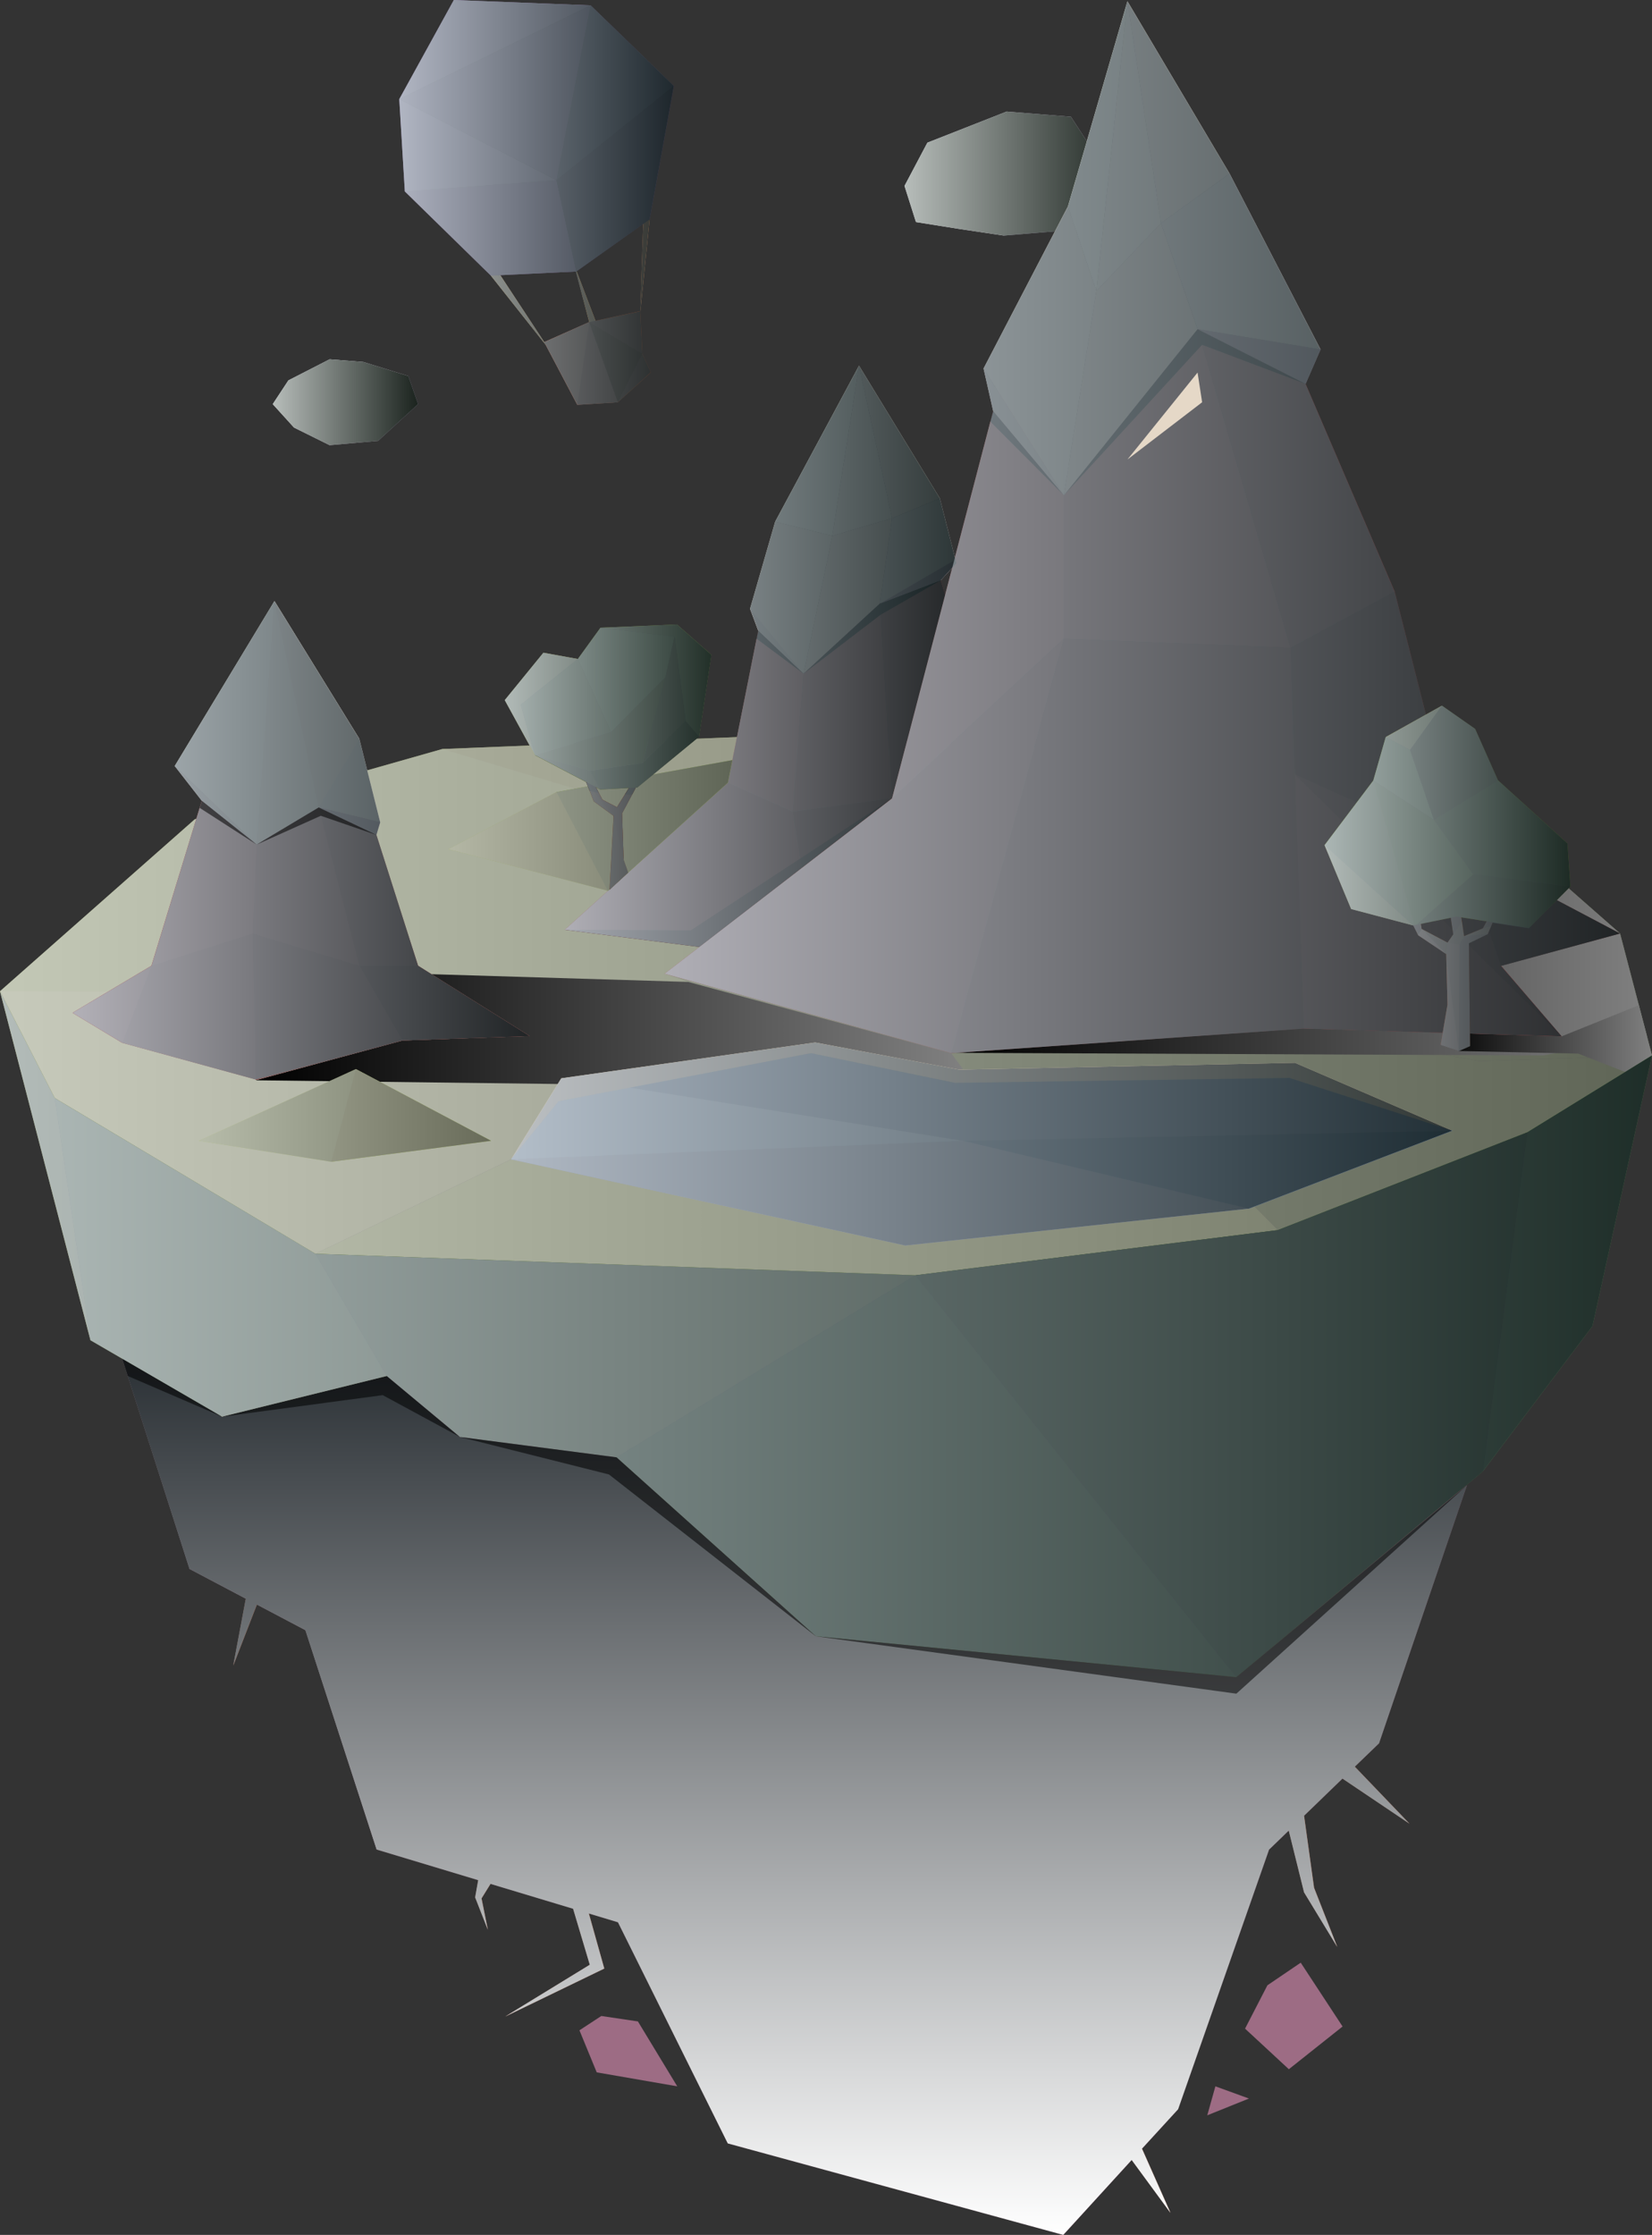 <svg xmlns="http://www.w3.org/2000/svg" xmlns:xlink="http://www.w3.org/1999/xlink" viewBox="0 0 656.7 888.35"><rect x="0" y="0" width="656.7" height="888.35" fill="#333333" stroke="none"/><defs><style>.cls-1{isolation:isolate;}.cls-2{fill:#af6f56;}.cls-3{fill:#aa6d5c;}.cls-4{fill:#7c452f;}.cls-5{fill:#e5bd7f;}.cls-6{fill:#d38d5e;}.cls-7{fill:#d39f59;}.cls-8{fill:#8c6ea4;}.cls-9{fill:#645778;}.cls-10{fill:#a68ac0;}.cls-11{fill:#514266;}.cls-12{fill:#8c77a4;}.cls-13{fill:#cc8a75;}.cls-14{fill:#66321b;}.cls-15,.cls-22,.cls-27,.cls-28,.cls-35,.cls-36,.cls-37,.cls-46,.cls-53,.cls-55,.cls-57,.cls-58,.cls-61,.cls-63,.cls-64,.cls-65,.cls-78,.cls-79,.cls-84,.cls-85{mix-blend-mode:soft-light;}.cls-15,.cls-57,.cls-61,.cls-63,.cls-64,.cls-65,.cls-78,.cls-84{opacity:0.88;}.cls-15{fill:url(#linear-gradient);}.cls-16{fill:#f1f3fd;}.cls-17{fill:#cec2d3;}.cls-18{fill:#9490a5;}.cls-19{fill:#e9ebf6;}.cls-20{fill:#bdadc3;}.cls-21{fill:#e0d9e4;}.cls-22{fill:url(#linear-gradient-2);}.cls-23{fill:#afc176;}.cls-24{fill:#9ead61;}.cls-25{fill:#bfcc8b;}.cls-26{fill:#789352;}.cls-27,.cls-79,.cls-85{opacity:0.77;}.cls-27{fill:url(#linear-gradient-3);}.cls-28{fill:url(#linear-gradient-4);}.cls-29{fill:#f2e7d7;}.cls-30{fill:#f9fae8;}.cls-31{fill:#e5d8c7;}.cls-32{fill:#d6cac5;}.cls-33{fill:#958fa7;}.cls-34{fill:#b0a3b5;}.cls-35{fill:url(#linear-gradient-5);}.cls-36{fill:url(#linear-gradient-6);}.cls-37{fill:url(#linear-gradient-7);}.cls-38{fill:#99a4c6;}.cls-39{fill:#5b804e;}.cls-40{fill:#b2ba68;}.cls-41{fill:#b28ea0;}.cls-42{fill:#64354e;}.cls-43{fill:#724a5c;}.cls-44{fill:#8f5972;}.cls-45{fill:#452737;}.cls-46{fill:url(#linear-gradient-8);}.cls-47{fill:#b3cbeb;}.cls-48{fill:#7997bc;}.cls-49{fill:#9e5454;}.cls-50{fill:#844242;}.cls-51{fill:#b36666;}.cls-52{fill:#6b3434;}.cls-54{fill:#96aa65;}.cls-55{opacity:0.55;}.cls-56{fill:#48683c;}.cls-57{fill:url(#linear-gradient-9);}.cls-58{opacity:0.54;}.cls-59{fill:#9e8698;}.cls-60{fill:#5e7fa7;}.cls-61{fill:url(#linear-gradient-10);}.cls-62{fill:#fce1be;}.cls-63{fill:url(#linear-gradient-11);}.cls-64{fill:url(#linear-gradient-12);}.cls-65{fill:url(#linear-gradient-13);}.cls-66{fill:#9d6c84;}.cls-67{fill:#4e5b24;}.cls-68{fill:#7b9546;}.cls-69{fill:#aeb265;}.cls-70{fill:#87a558;}.cls-71{fill:#566e29;}.cls-72{fill:#4b5623;}.cls-73{fill:#6e8836;}.cls-74{fill:#915846;}.cls-75{fill:#5f3620;}.cls-76{fill:#472515;}.cls-77{fill:#71432f;}.cls-78{fill:url(#linear-gradient-14);}.cls-79{fill:url(#linear-gradient-15);}.cls-80{fill:#754526;}.cls-81{fill:#5f6f30;}.cls-82{fill:#6b7f35;}.cls-83{fill:#683323;}.cls-84{fill:url(#linear-gradient-16);}.cls-85{fill:url(#linear-gradient-17);}</style><linearGradient id="linear-gradient" x1="158.72" y1="80.46" x2="267.86" y2="80.46" gradientUnits="userSpaceOnUse"><stop offset="0" stop-color="#b2bbc3"/><stop offset="1" stop-color="#162224"/></linearGradient><linearGradient id="linear-gradient-2" x1="359.55" y1="68.99" x2="446.88" y2="68.99" gradientUnits="userSpaceOnUse"><stop offset="0" stop-color="#b7bdba"/><stop offset="1" stop-color="#1b231e"/></linearGradient><linearGradient id="linear-gradient-3" y1="399.35" x2="656.7" y2="399.35" gradientUnits="userSpaceOnUse"><stop offset="0" stop-color="#c9c9c9"/><stop offset="1" stop-color="#575757"/></linearGradient><linearGradient id="linear-gradient-4" x1="2628.34" y1="371.44" x2="2353.8" y2="371.44" gradientTransform="translate(-1973.62)" gradientUnits="userSpaceOnUse"><stop offset="0" stop-color="gray"/><stop offset="1"/></linearGradient><linearGradient id="linear-gradient-5" x1="108.42" y1="159.89" x2="166.19" y2="159.89" xlink:href="#linear-gradient-2"/><linearGradient id="linear-gradient-6" x1="2356.42" y1="409.06" x2="2075.25" y2="409.06" xlink:href="#linear-gradient-4"/><linearGradient id="linear-gradient-7" x1="656.7" y1="412.83" x2="572.68" y2="412.83" gradientTransform="matrix(1, 0, 0, 1, 0, 0)" xlink:href="#linear-gradient-4"/><linearGradient id="linear-gradient-8" x1="312.2" y1="888.35" x2="312.2" y2="517.27" gradientUnits="userSpaceOnUse"><stop offset="0" stop-color="#fff"/><stop offset="1" stop-color="#1d2328"/></linearGradient><linearGradient id="linear-gradient-9" x1="0" y1="530.34" x2="656.7" y2="530.34" xlink:href="#linear-gradient"/><linearGradient id="linear-gradient-10" x1="224.48" y1="260.88" x2="380.17" y2="260.88" xlink:href="#linear-gradient"/><linearGradient id="linear-gradient-11" x1="203.19" y1="454.73" x2="577.29" y2="454.73" xlink:href="#linear-gradient"/><linearGradient id="linear-gradient-12" x1="264.2" y1="209.59" x2="644.01" y2="209.59" xlink:href="#linear-gradient"/><linearGradient id="linear-gradient-13" x1="28.84" y1="334" x2="210.51" y2="334" xlink:href="#linear-gradient"/><linearGradient id="linear-gradient-14" x1="526.53" y1="349.12" x2="624.26" y2="349.12" xlink:href="#linear-gradient"/><linearGradient id="linear-gradient-15" x1="178.23" y1="328.11" x2="291.13" y2="328.11" gradientUnits="userSpaceOnUse"><stop offset="0" stop-color="#bababa"/><stop offset="1" stop-color="#575757"/></linearGradient><linearGradient id="linear-gradient-16" x1="200.66" y1="300.96" x2="282.76" y2="300.96" xlink:href="#linear-gradient"/><linearGradient id="linear-gradient-17" x1="79.01" y1="443.37" x2="195.21" y2="443.37" xlink:href="#linear-gradient-15"/></defs><g class="cls-1"><g id="Layer_2" data-name="Layer 2"><g id="_Layer_" data-name="&lt;Layer&gt;"><polygon class="cls-2" points="227.85 758.71 234.49 780.96 200.84 801.57 240.24 782.48 234.11 760.59 227.85 758.71"/><polygon class="cls-2" points="454 854.08 465.32 879.59 449.91 858.57 454 854.08"/><polygon class="cls-2" points="512.34 727.63 518.42 752.17 531.62 773.89 522.39 750.36 518.42 721.75 512.34 727.63"/><polygon class="cls-2" points="533.7 706.97 560.32 724.89 538.59 702.24 533.7 706.97"/><polygon class="cls-2" points="190.12 747.34 188.92 754.19 193.97 767.09 191.44 754.59 195.02 748.82 190.12 747.34"/><polygon class="cls-2" points="97.73 635.45 92.74 662.05 102.14 637.78 99.91 636.6 97.73 635.45"/><polygon class="cls-3" points="216.36 135.99 234.25 128.04 245.63 159.89 229.51 160.92 216.36 135.99"/><polygon class="cls-4" points="234.25 128.04 254.54 123.65 255.35 140.63 258.73 148.04 245.63 159.89 234.25 128.04"/><polygon class="cls-5" points="195.12 109.55 216.94 137.09 216.36 135.99 198.86 109.37 195.12 109.55"/><path class="cls-6" d="M258.24,87.15l-3.69,36.73c-.12-.2,1.16-34.93,1.16-34.93Z"/><path class="cls-7" d="M229.08,107.92c-.2,0,5.17,20.12,5.17,20.12l2.46-.53-7.49-19.69Z"/><polygon class="cls-8" points="160.93 76.1 221.23 71.63 229.08 107.92 195.12 109.55 160.93 76.1"/><polygon class="cls-9" points="221.23 71.63 234.79 2.13 267.86 34.19 221.23 71.63"/><polygon class="cls-10" points="158.72 39.41 234.79 2.13 180.42 0 158.72 39.41"/><polygon class="cls-10" points="221.23 71.63 158.72 39.41 160.93 76.1 221.23 71.63"/><polygon class="cls-11" points="229.08 107.92 258.24 87.15 267.86 34.19 221.23 71.63 229.08 107.92"/><polygon class="cls-12" points="158.72 39.41 234.79 2.13 221.23 71.63 158.72 39.41"/><polygon class="cls-13" points="234.25 128.04 229.51 160.92 216.36 135.99 234.25 128.04"/><polygon class="cls-14" points="255.35 140.63 234.25 128.04 245.63 159.89 255.35 140.63"/><path class="cls-15" d="M254.55,123.88l3.69-36.73,9.62-53L234.79,2.13,180.42,0l-21.7,39.41,2.21,36.69,34.19,33.45,21.82,27.54,12.57,23.83,16.12-1L258.73,148l-3.38-7.41ZM216.36,136l-17.5-26.62,30-1.44L234.25,128Zm20.35-8.48-7.49-19.69L255.71,89l-1.28,34.73Z"/><polygon class="cls-16" points="381.79 72.19 368.66 56.71 359.56 73.91 381.79 72.19"/><polygon class="cls-17" points="425.91 75.38 446.88 74.42 432.39 56.71 425.91 75.38"/><polygon class="cls-18" points="425.91 75.38 399.08 93.64 429.35 91.11 446.88 74.42 425.91 75.38"/><polygon class="cls-19" points="368.66 56.71 400.2 44.34 408.4 67.29 381.79 72.19 368.66 56.71"/><polygon class="cls-20" points="425.71 46.4 400.2 44.34 408.4 67.29 415.5 70.57 425.91 75.38 432.39 56.71 425.71 46.4"/><polygon class="cls-21" points="381.79 72.19 359.56 73.91 364.11 88.27 382.01 91.11 399.08 93.64 381.79 72.19"/><polygon class="cls-17" points="381.79 72.19 408.4 67.29 425.91 75.38 399.08 93.64 381.79 72.19"/><polygon class="cls-22" points="446.88 74.42 432.39 56.71 425.71 46.4 400.2 44.34 368.66 56.71 359.56 73.91 364.11 88.27 382.01 91.11 399.08 93.64 429.35 91.11 446.88 74.42 446.88 74.42"/><polygon class="cls-23" points="0 394.02 77.42 325.67 175.83 297.73 399.32 297.12 380.17 424.96 324.05 414.37 149.72 402.31 0 394.02"/><polygon class="cls-24" points="250.56 320.1 280.31 333.37 322 291.81 175.83 297.73 250.56 320.1"/><polygon class="cls-25" points="0 394.02 253.98 394.92 324.05 414.37 222.06 430.88 203.19 460.81 125.38 498.35 21.78 436.47 0 394.02"/><polygon class="cls-26" points="333.34 401.43 264.2 387.04 324.05 407.55 380.77 425.07 493.16 473.95 508 488.92 607.1 450.08 656.7 419.52 588.12 421.79 518.29 408.8 380.17 411.1 333.34 401.43"/><polygon class="cls-23" points="508 488.92 493.16 473.95 359.87 488.27 203.19 460.81 125.38 498.35 363.91 506.9 508 488.92"/><polygon class="cls-26" points="399.32 297.12 485.2 297.12 595.47 328.43 644 371.06 656.7 419.52 588.12 421.79 518.29 408.8 385.73 412.77 332.39 402.31 399.32 297.12"/><path class="cls-27" d="M595.47,328.43,485.2,297.12H399.32L322,291.81l-146.17,5.92L77.42,325.67,0,394l21.78,42.45,103.6,61.88,238.53,8.55,144.09-18,99.1-38.84,49.6-30.56L644,371.06Z"/><polygon class="cls-28" points="548.74 360.6 514.78 376.4 380.17 418.48 613.33 419.52 654.71 411.94 644 371.06 595.47 328.43 577.67 323.36 548.74 360.6"/><polygon class="cls-29" points="308.14 207.38 330.87 212.96 319.45 267.78 301.41 250.63 298.16 241.96 308.14 207.38"/><polygon class="cls-30" points="330.87 212.96 341.48 145.37 308.14 207.38 330.87 212.96"/><polygon class="cls-31" points="330.87 212.96 354.61 205.99 349.76 239.93 319.45 267.78 330.87 212.96"/><polygon class="cls-32" points="354.61 205.99 373.61 198.1 380.17 223.87 373.99 230.64 349.76 239.93 354.61 205.99"/><polygon class="cls-31" points="354.61 205.99 341.48 145.37 373.61 198.1 354.61 205.99"/><polygon class="cls-21" points="108.42 160.64 116.87 169.95 131.05 176.96 130.43 162.5 108.42 160.64"/><polygon class="cls-19" points="144.5 143.89 131.05 142.81 108.42 160.64 130.43 162.5 144.5 143.89"/><polygon class="cls-16" points="131.05 142.81 114.65 151.19 108.42 160.64 131.05 142.81"/><polygon class="cls-33" points="162.33 149.47 155.35 159.14 150.3 175.24 166.19 160.64 162.33 149.47"/><polygon class="cls-34" points="162.33 149.47 130.43 162.5 131.05 176.96 150.3 175.24 160.97 160.64 162.33 149.47"/><polygon class="cls-17" points="130.43 162.5 144.5 143.89 162.33 149.47 130.43 162.5"/><polygon class="cls-35" points="162.54 150.1 162.33 149.47 144.5 143.89 131.05 142.81 114.65 151.19 108.42 160.64 116.87 169.95 131.05 176.96 150.3 175.24 166.19 160.64 162.54 150.1"/><polygon class="cls-36" points="210.51 411.81 159.92 413.61 101.63 429.4 222.06 430.88 382.8 424.96 378.13 418.62 273.57 390.3 171.51 387.23 210.51 411.81"/><polygon class="cls-37" points="620.78 411.94 583.78 410.48 579.12 411.94 572.68 415.32 579.86 417.75 627.39 418.8 646.03 426.1 656.7 419.52 651.47 399.56 620.78 411.94"/><polygon class="cls-38" points="316.69 439.98 222.06 437.7 203.19 460.81 359.87 495.08 496.43 480.42 577.29 449.42 512.63 428.47 379.67 430.42 316.69 439.98"/><polygon class="cls-39" points="589.41 584.92 633.06 527.07 656.7 419.52 607.1 450.08 589.41 584.92"/><polygon class="cls-26" points="153.76 546.94 125.38 498.35 363.91 506.9 245.09 579.27 182.86 571.18 153.76 546.94"/><polygon class="cls-40" points="21.78 436.47 35.96 532.73 0 394.02 21.78 436.47"/><polygon class="cls-41" points="41.3 517.27 88.29 563.1 121.43 647.97 75.36 623.63 41.3 517.27"/><polygon class="cls-42" points="289.35 851.98 468.33 838.39 422.71 888.35 289.35 851.98"/><polygon class="cls-43" points="245.7 764.08 339.05 695.79 324.3 650.39 149.72 735.17 245.7 764.08"/><polygon class="cls-44" points="339.05 695.79 289.35 851.98 245.7 764.08 339.05 695.79"/><polygon class="cls-41" points="121.43 647.97 182.86 571.18 149.72 735.17 121.43 647.97"/><polygon class="cls-45" points="339.05 695.79 468.33 838.39 504.55 735.17 339.05 695.79"/><polygon class="cls-43" points="483.18 665.85 504.55 735.17 548.19 692.95 583.15 590.37 483.18 665.85"/><polygon class="cls-44" points="121.43 647.97 182.86 571.18 153.76 546.94 88.29 563.1 121.43 647.97"/><polygon class="cls-42" points="149.72 735.17 324.3 650.39 245.09 579.27 149.72 735.17"/><polygon class="cls-43" points="289.35 851.98 339.05 695.79 468.33 838.39 289.35 851.98"/><polygon class="cls-42" points="483.81 665.91 504.55 735.17 339.05 695.79 324.3 650.39 483.81 665.91"/><polygon class="cls-44" points="182.86 571.18 149.72 735.17 245.09 579.27 182.86 571.18"/><polygon class="cls-46" points="491.48 666.66 324.26 650.39 245.05 579.27 182.81 571.18 153.71 546.94 88.24 563.1 41.25 517.27 75.31 623.63 97.69 635.45 92.69 662.05 102.09 637.78 121.38 647.97 149.72 735.17 190.08 747.34 188.87 754.19 193.92 767.09 191.4 754.59 194.97 748.82 227.81 758.71 234.44 780.96 200.79 801.57 240.2 782.48 234.06 760.59 245.65 764.08 289.3 851.98 422.66 888.35 449.86 858.57 465.28 879.59 453.95 854.08 468.33 838.39 504.5 735.17 512.29 727.63 518.37 752.17 531.57 773.89 522.34 750.36 518.37 721.75 533.65 706.97 560.27 724.89 538.54 702.24 548.19 692.95 583.15 590.37 491.48 666.66"/><polygon class="cls-47" points="203.19 460.81 222.06 437.7 250.65 432.1 382.8 453.45 203.19 460.81"/><polygon class="cls-48" points="249.88 432.25 382.8 453.45 577.29 449.42 511.97 427.85 379.67 430.42 322.35 418.62 249.88 432.25"/><polygon class="cls-49" points="422.91 196.89 422.91 253.88 513.03 257.51 476.05 130.82 422.91 196.89"/><polygon class="cls-50" points="476.05 130.82 513.03 257.51 554.42 235.18 518.99 152.58 476.05 130.82"/><polygon class="cls-51" points="399.32 145.97 354.61 317.3 422.91 253.88 422.91 196.89 399.32 145.97"/><polygon class="cls-49" points="264.2 387.04 354.61 317.3 422.91 253.88 378.13 418.62 264.2 387.04"/><polygon class="cls-50" points="422.91 253.88 378.13 418.62 518.29 408.8 513.03 257.51 422.91 253.88"/><polygon class="cls-52" points="554.42 235.18 513.03 257.51 518.29 408.8 620.78 411.94 596.69 383.88 580.46 337.53 554.42 235.18"/><polygon class="cls-51" points="289.35 311.08 315.01 322.58 319.45 267.78 301.41 250.63 289.35 311.08"/><polygon class="cls-49" points="315.01 322.58 354.61 317.3 349.76 239.93 319.45 267.78 315.01 322.58"/><polygon class="cls-49" points="315.01 322.58 289.35 311.08 224.48 369.57 278 376.4 318.7 345 315.01 322.58"/><polygon class="cls-50" points="349.76 239.93 373.99 230.64 375.72 236.41 354.61 317.3 349.76 239.93"/><polygon class="cls-53" points="300.76 253.88 319.45 267.78 301.41 250.63 300.76 253.88"/><polygon class="cls-53" points="319.45 267.78 350.04 244.37 373.99 230.64 349.76 239.93 319.45 267.78"/><polygon class="cls-32" points="301.41 250.63 298.16 241.96 319.45 267.78 301.41 250.63"/><polygon class="cls-54" points="125.38 498.35 21.78 436.47 35.96 532.73 88.29 563.1 153.76 546.94 125.38 498.35"/><polygon class="cls-55" points="88.29 563.1 152.14 554.55 182.86 571.18 153.76 546.94 88.29 563.1"/><polygon class="cls-55" points="50.8 546.94 88.29 563.1 48.6 540.06 50.8 546.94"/><polygon class="cls-56" points="491.48 666.66 363.91 506.9 508 488.92 607.1 450.08 589.41 584.92 491.48 666.66"/><polygon class="cls-39" points="245.09 579.27 324.3 650.39 491.48 666.66 363.91 506.9 245.09 579.27"/><polygon class="cls-57" points="607.1 450.08 508 488.92 363.91 506.9 125.38 498.35 21.78 436.47 0 394.02 35.96 532.73 88.29 563.1 153.76 546.94 182.86 571.18 245.09 579.27 324.3 650.39 491.48 666.66 589.41 584.92 633.06 527.07 656.7 419.52 607.1 450.08"/><polygon class="cls-58" points="324.3 650.39 491.48 673.21 583.15 590.37 491.48 666.66 324.3 650.39"/><polygon class="cls-55" points="182.86 571.18 242.06 586.07 324.3 650.39 245.09 579.27 182.86 571.18"/><polygon class="cls-53" points="422.91 196.89 477.87 137.06 518.99 152.58 476.05 130.82 422.91 196.89"/><polygon class="cls-53" points="393.68 167.59 422.91 196.89 394.79 163.34 393.68 167.59"/><polygon class="cls-59" points="524.95 138.9 476.05 130.82 518.99 152.58 524.95 138.9"/><polygon class="cls-32" points="390.98 146.48 422.91 196.89 394.79 163.34 390.98 146.48"/><polygon class="cls-29" points="424.53 82.02 435.83 115.66 422.91 196.89 390.98 146.48 424.53 82.02"/><polygon class="cls-30" points="435.83 115.66 448.17 0.48 424.53 82.02 435.83 115.66"/><polygon class="cls-31" points="435.83 115.66 461.5 88.69 476.05 130.82 422.91 196.89 435.83 115.66"/><polygon class="cls-32" points="461.5 88.69 488.78 68.99 524.95 138.9 476.05 130.82 461.5 88.69"/><polygon class="cls-31" points="461.5 88.69 448.17 0.48 488.78 68.99 461.5 88.69"/><polygon class="cls-29" points="435.83 115.66 461.5 88.69 448.17 0.48 435.83 115.66"/><polygon class="cls-49" points="514.78 307.81 620.78 411.94 518.29 408.8 514.78 307.81"/><polygon class="cls-50" points="514.78 307.81 580.46 337.53 617.67 366.63 596.69 383.88 620.78 411.94 514.78 307.81"/><polygon class="cls-50" points="315.01 322.58 354.61 317.3 318.7 345 315.01 322.58"/><polygon class="cls-55" points="354.61 317.3 274.6 369.8 224.48 369.57 278 376.4 354.61 317.3"/><polygon class="cls-60" points="382.8 453.45 496.43 480.42 577.29 449.42 382.8 453.45"/><polygon class="cls-29" points="341.48 145.37 330.87 212.96 354.61 205.99 341.48 145.37"/><polygon class="cls-59" points="379.28 222.77 349.76 239.93 373.99 230.64 378.52 225.68 379.28 222.77"/><polygon class="cls-61" points="380.17 223.87 373.61 198.1 341.48 145.37 308.14 207.38 298.16 241.96 301.41 250.63 289.35 311.08 224.48 369.57 278 376.4 318.7 345 354.61 317.3 375.72 236.41 373.99 230.64 380.17 223.87"/><polygon class="cls-62" points="223.12 428.61 324.05 414.37 381.29 425.17 514.78 422.46 577.29 449.42 512.63 428.47 379.67 430.42 322.35 418.62 222.06 437.7 203.19 460.81 223.12 428.61"/><polygon class="cls-63" points="514.78 422.46 381.29 425.17 324.05 414.37 223.12 428.61 203.19 460.81 359.87 495.08 496.43 480.42 577.29 449.42 514.78 422.46"/><polygon class="cls-52" points="580.46 337.53 596.69 383.88 644 371.06 580.46 337.53"/><polygon class="cls-64" points="580.46 337.53 554.42 235.26 518.99 152.66 524.95 138.97 488.79 69.06 448.17 0.56 424.53 82.09 390.98 146.48 394.79 163.41 394.55 164.33 354.61 317.38 264.2 387.04 378.13 418.62 518.29 408.87 620.78 411.94 596.69 383.95 644 371.06 580.46 337.53"/><polygon class="cls-49" points="28.84 402.59 60.2 383.88 80.23 318.32 108.42 241.96 137.31 296.15 166.19 383.88 210.51 411.81 159.92 413.61 102.14 429.22 48.6 414.52 28.84 402.59"/><polygon class="cls-32" points="76.97 302.9 102.03 335.71 126.68 320.96 151.13 326.82 142.85 293.71 109.1 238.92 76.97 302.9"/><polygon class="cls-32" points="69.45 304.49 80.23 318.32 102.03 335.71 69.45 304.49"/><polygon class="cls-59" points="126.68 320.96 149.62 331.87 151.13 326.82 126.68 320.96"/><polygon class="cls-30" points="102.03 335.71 109.1 238.92 69.45 304.49 102.03 335.71"/><polygon class="cls-29" points="126.68 320.96 109.1 238.92 102.03 335.71 126.68 320.96"/><polygon class="cls-31" points="109.1 238.92 142.85 293.71 126.68 320.96 109.1 238.92"/><polygon class="cls-51" points="60.2 383.88 100.42 371.06 102.03 335.71 80.23 318.32 60.2 383.88"/><polygon class="cls-49" points="100.42 371.06 142.85 383.88 126.68 320.96 102.03 335.71 100.42 371.06"/><polygon class="cls-50" points="142.85 383.88 166.19 383.88 149.62 331.87 126.68 320.96 142.85 383.88"/><polygon class="cls-52" points="142.85 383.88 159.92 413.61 210.51 411.81 166.19 383.88 142.85 383.88"/><polygon class="cls-51" points="28.84 402.59 48.6 414.52 60.2 383.88 28.84 402.59"/><polygon class="cls-50" points="100.42 371.06 101.63 429.22 159.92 413.61 142.85 383.88 100.42 371.06"/><path class="cls-65" d="M166.19,383.88l-16.57-52,1.51-5.05-8.28-33.11L109.1,238.92,69.45,304.49l10.78,13.83-20,65.56L28.84,402.59,48.6,414.52l53,14.56c.51.14,58.29-15.47,58.29-15.47l50.59-1.8Z"/><polygon class="cls-55" points="79.38 321.12 102.03 335.71 80.23 318.32 79.38 321.12"/><polygon class="cls-55" points="102.03 335.71 127.53 324.26 149.62 331.87 126.68 320.96 102.03 335.71"/><polygon class="cls-31" points="448.17 182.65 476.05 148.09 477.87 159.89 448.17 182.65"/><polygon class="cls-66" points="496.48 834.14 483.14 829.29 479.91 840.81 496.48 834.14"/><polygon class="cls-66" points="253.58 803.49 239.03 801.33 230.34 807.02 237.21 823.74 269.22 829.29 253.58 803.49"/><polygon class="cls-66" points="503.82 789.13 494.93 806.36 512.34 822.49 533.7 805.51 517.06 780.14 503.82 789.13"/><polygon class="cls-67" points="561.77 367.82 579.29 351.9 585.62 347.52 624.26 352.37 607.75 368.85 579.01 364.33 561.77 367.82"/><polygon class="cls-68" points="585.62 347.52 545.92 310.2 526.53 335.9 561.77 367.82 585.62 347.52"/><polygon class="cls-69" points="561.77 367.82 526.53 335.9 537.11 361.3 561.77 367.82"/><polygon class="cls-69" points="550.86 292.95 560.53 298.1 573.21 280.49 550.86 292.95"/><polygon class="cls-70" points="560.53 298.1 570.02 325.88 545.92 310.2 550.86 292.95 560.53 298.1"/><polygon class="cls-71" points="595.5 310.2 570.02 325.88 585.62 347.52 624.26 352.37 623.08 335.25 595.5 310.2"/><polygon class="cls-72" points="586.39 289.71 573.21 280.49 560.53 298.1 570.02 325.88 595.5 310.2 586.39 289.71"/><polygon class="cls-73" points="570.02 325.88 545.92 310.2 562.36 368.19 585.62 347.52 570.02 325.88"/><polygon class="cls-74" points="574.91 379.2 580.17 375.46 579.86 417.75 572.68 415.32 575.4 399.35 574.91 379.2"/><polygon class="cls-75" points="580.17 375.46 577.71 371.41 580.92 364.63 582.01 372.1 580.17 375.46"/><polygon class="cls-76" points="580.17 375.46 582.01 372.1 591.39 371.23 583.94 374.84 584.38 415.73 579.86 417.75 580.17 375.46"/><polygon class="cls-75" points="577.71 371.41 575.45 374.65 565.19 369.23 574.91 379.2 580.17 375.46 577.71 371.41"/><polygon class="cls-76" points="565.19 369.23 563.7 371.69 561.77 367.82 564.9 367.19 565.19 369.23"/><polygon class="cls-74" points="563.7 371.69 565.19 369.23 574.91 379.2 563.7 371.69"/><polygon class="cls-76" points="577.71 371.41 581.15 366.22 580.92 364.63 579.01 364.33 576.68 364.8 577.71 371.41"/><polygon class="cls-76" points="589.46 369.03 592.68 368.19 593.36 366.58 590.95 366.18 589.46 369.03"/><polygon class="cls-77" points="575.45 374.65 574.91 379.2 579.86 417.75 580.17 375.46 575.45 374.65"/><polygon class="cls-75" points="582.01 372.1 589.46 369.03 592.68 368.19 591.39 371.23 582.01 372.1"/><path class="cls-78" d="M624.26,352.37l-1.18-17.12L595.5,310.2l-9.1-20.49-13.19-9.23L550.86,293l-4.94,17.25-19.39,25.7,10.58,25.4,24.66,6.52.46-.09-.46.09,1.93,3.87,11.21,7.52.49,20.14-2.72,16,7.18,2.43,4.52-2-.44-40.89,7.45-3.61,1.29-3,.68-1.6,14.39,2.26ZM589.46,369,582,372.1l-1.09-7.47-1.91-.3-2.32.47,1,6.61-2.26,3.24-10.26-5.42-.29-2-1.83.37L579,364.33l11.93,1.88Z"/><polygon class="cls-23" points="79.02 453.45 141.46 424.96 195.21 453.45 131.68 461.78 79.02 453.45"/><polygon class="cls-24" points="178.23 337.53 221.23 314.82 291.13 302.14 289.35 311.08 241.66 354.08 178.23 337.53"/><polygon class="cls-26" points="221.23 314.82 291.13 302.14 289.35 311.08 241.66 354.08 221.23 314.82"/><polygon class="cls-79" points="221.23 314.82 178.23 337.53 241.66 354.08 289.35 311.08 291.13 302.14 221.23 314.82"/><polygon class="cls-80" points="232.96 310.58 236 318.52 243.89 324.31 242.28 353.7 249.68 346.85 247.9 341.76 247.26 323.32 252.96 312.65 250.28 312.79 245.25 320.87 239.46 317.87 236.66 312.52 232.96 310.58"/><polygon class="cls-67" points="212.61 300.14 234.45 306.39 255.42 303.27 272.55 286.58 277.89 292.82 253.31 313.04 238.64 313.82 212.61 300.14"/><polygon class="cls-68" points="272.55 286.58 268.16 253.02 238.7 249.53 269.1 248.22 282.76 260.24 277.89 292.82 272.55 286.58"/><polygon class="cls-70" points="229.71 261.94 242.9 291.01 264.51 269.28 268.16 253.02 238.7 249.53 229.71 261.94"/><polygon class="cls-81" points="255.42 303.27 264.51 269.28 268.16 253.02 272.55 286.58 255.42 303.27"/><polygon class="cls-82" points="242.9 291.01 212.61 300.14 234.45 306.39 255.42 303.27 264.51 269.28 242.9 291.01"/><polygon class="cls-69" points="212.61 300.14 207 280.12 229.71 261.94 216.02 259.45 200.66 278.29 212.61 300.14"/><polygon class="cls-81" points="234.45 306.39 238.64 313.82 212.61 300.14 234.45 306.39"/><polygon class="cls-68" points="207 280.12 212.61 300.14 242.9 291.01 229.71 261.94 207 280.12"/><polygon class="cls-83" points="243.89 324.31 247.9 341.76 247.26 323.32 252.73 313.07 250.01 313.22 245.25 320.87 239.46 317.87 236.85 312.88 232.96 310.84 243.89 324.31"/><polygon class="cls-55" points="234.39 314.32 238.03 315.26 236.85 312.88 232.96 310.84 234.39 314.32"/><polygon class="cls-55" points="250.01 313.22 252.73 313.07 251.25 315.84 248.38 315.84 250.01 313.22"/><path class="cls-84" d="M269.1,248.22l-30.4,1.31-9,12.41L216,259.45l-15.36,18.84,12,21.85,20.48,10.76c-.13-.06,1.3,3.42,1.3,3.42l1.61,4.2,7.89,5.79-1.61,29.39,7.4-6.85-1.78-5.09-.64-18.44,5.47-10.25.58,0,24.58-20.22,4.87-32.58Zm-20.57,67.39c-.15.23-3.28,5.26-3.28,5.26l-5.79-3-2.61-5,1.79.94,11.37-.6Z"/><polygon class="cls-24" points="141.46 424.96 131.68 461.78 195.21 453.45 141.46 424.96"/><polygon class="cls-85" points="141.46 424.96 79.02 453.45 131.68 461.78 195.21 453.45 141.46 424.96"/></g></g></g></svg>